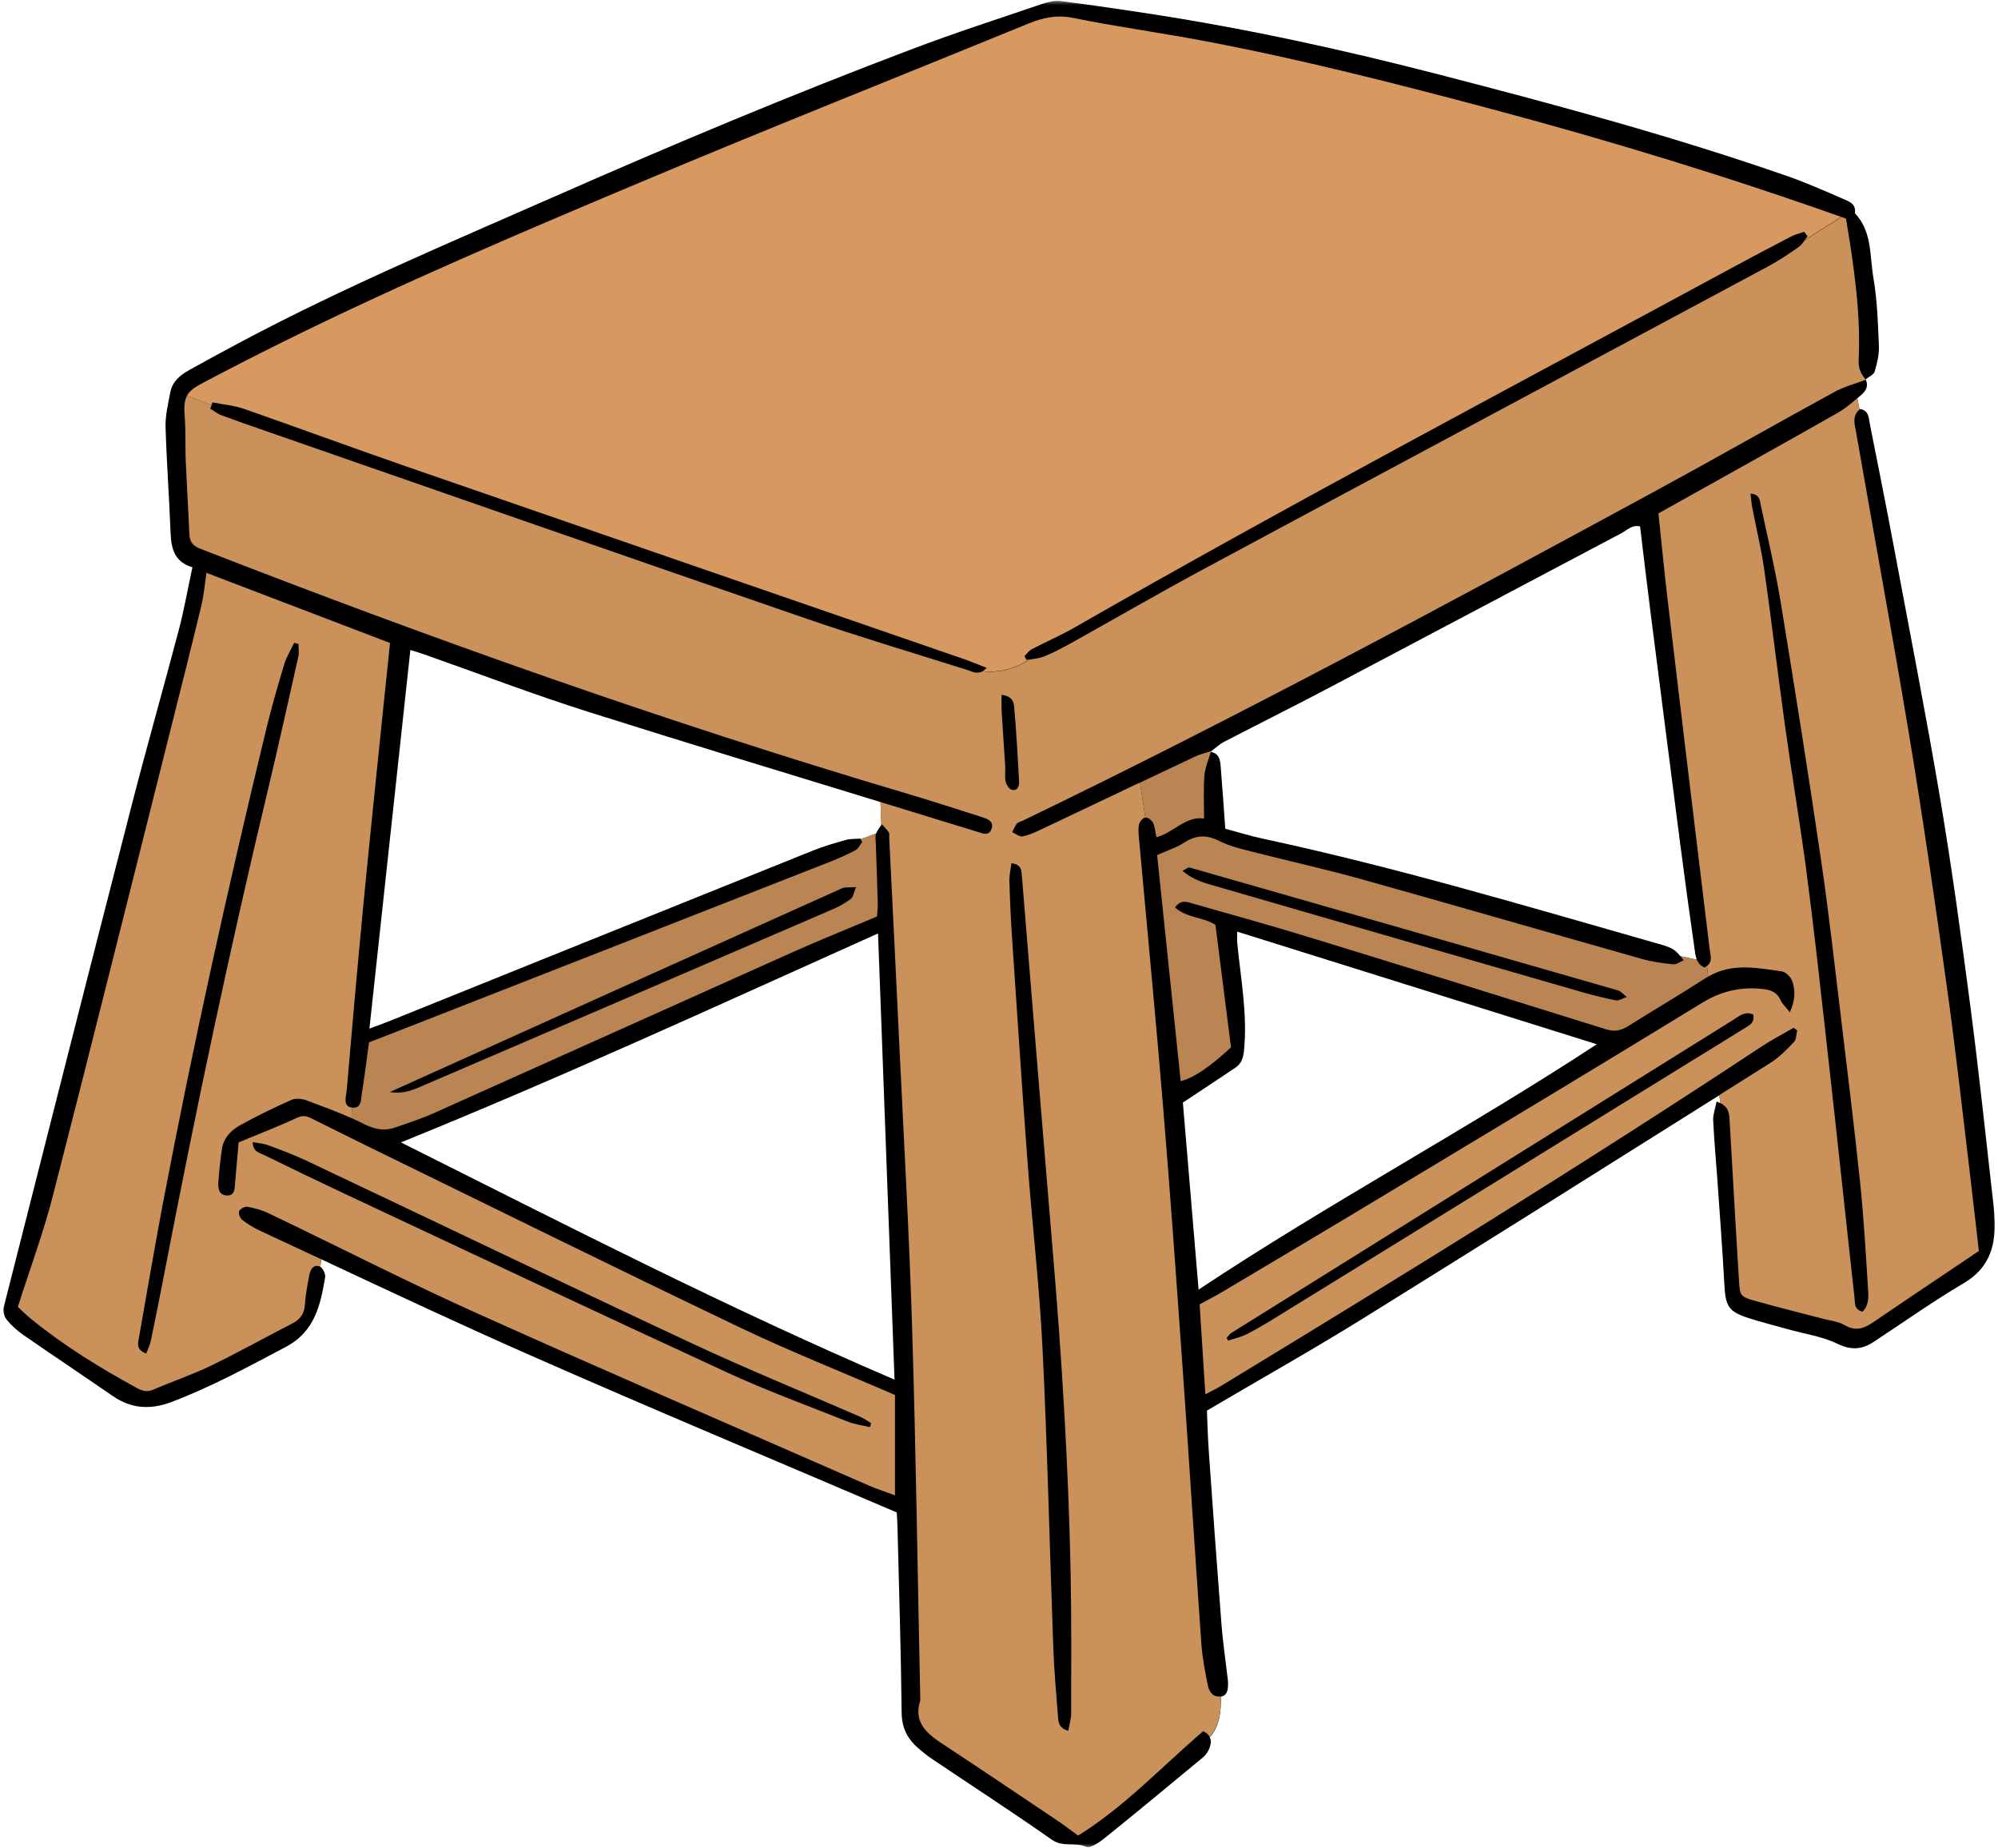 <svg width="200" height="185" viewBox="0 0 200 185" fill="none" xmlns="http://www.w3.org/2000/svg">
<mask id="mask0_317_103270" style="mask-type:luminance" maskUnits="userSpaceOnUse" x="0" y="0" width="200" height="185">
<path d="M0 0H200V185H0V0Z" fill="white"/>
</mask>
<g mask="url(#mask0_317_103270)">
<path d="M199.667 122.37C199.651 121.729 199.609 121.089 199.531 120.443C198.781 113.885 198.099 107.318 197.24 100.771C196.333 93.823 195.38 86.875 194.219 79.969C192.771 71.396 191.094 62.854 189.495 54.302C188.755 50.339 187.953 46.396 187.172 42.438C187.052 41.844 187.104 41.109 186.208 40.932C186.182 40.948 186.162 40.974 186.136 41L185.922 39.859C186.057 39.75 186.182 39.63 186.318 39.521C186.766 39.141 187.052 38.646 186.776 38.031C186.005 38.323 185.208 38.562 184.448 38.875C185.208 38.562 186.005 38.318 186.776 38.021C186.781 38.021 186.792 38.016 186.797 38.016C186.781 37.995 186.766 37.979 186.75 37.964C187.063 37.708 187.547 37.516 187.651 37.198C187.896 36.37 188.115 35.474 188.078 34.625C187.984 32.354 187.917 30.062 187.531 27.828C187.146 25.62 187.422 23.172 185.677 21.344C185.823 20.391 185.073 20.156 184.448 19.885C182.63 19.099 180.823 18.292 178.953 17.641C167.5 13.646 155.802 10.5 144.063 7.464C134.636 5.026 125.136 2.938 115.511 1.443C112.401 0.964 109.287 0.505 106.162 0.109C105.563 0.036 104.891 0.198 104.302 0.396C99.938 1.88 95.563 3.297 91.26 4.927C79.26 9.464 67.438 14.422 55.698 19.589C45.136 24.234 34.495 28.714 24.281 34.135C22.479 35.089 20.682 36.068 18.901 37.062C18.016 37.557 17.24 38.208 17.047 39.271C16.833 40.406 16.542 41.573 16.573 42.719C16.677 46.276 16.943 49.833 17.078 53.401C17.141 54.995 17.537 56.276 19.261 56.776C18.797 58.927 18.438 60.99 17.906 63.016C16.375 68.833 14.724 74.609 13.224 80.427C8.901 97.224 4.636 114.021 0.375 130.823C0.281 131.203 0.417 131.771 0.662 132.073C1.13 132.656 1.714 133.177 2.333 133.609C5.307 135.667 8.313 137.672 11.297 139.729C13.141 141.005 15.057 141.104 17.115 140.339C21.115 138.833 24.844 136.797 28.61 134.807C31.516 133.271 32.078 130.615 32.547 127.833C32.609 127.495 32.281 126.844 31.985 126.745C32.011 126.75 32.037 126.771 32.063 126.776C32.094 126.531 32.136 126.286 32.172 126.042C39.162 129.318 46.141 132.594 53.198 135.698C65.255 141.01 77.406 146.089 89.766 151.375C89.792 151.854 89.833 152.438 89.844 153.01C89.995 159.151 90.188 165.281 90.255 171.417C90.271 173.063 90.938 174.198 92.135 175.151C92.453 175.406 92.755 175.682 93.094 175.911C97.162 178.646 101.276 181.318 105.297 184.135C106.396 184.906 107.609 184.359 108.729 184.833C109.151 185.01 110.026 184.411 110.552 183.99C113.87 181.318 117.141 178.599 120.427 175.885C120.688 175.667 120.901 175.354 121.031 175.042C121.219 174.615 121.271 174.208 121.094 173.87C122.042 172.87 122.255 171.323 122.203 169.818C122.901 169.688 122.927 169.042 122.927 168.458C122.927 168.109 122.859 167.766 122.818 167.411C122.636 165.844 122.406 164.281 122.281 162.714C121.833 156.948 121.412 151.182 121.011 145.411C120.901 143.911 120.865 142.401 120.813 141.182C126.214 138 131.406 135.083 136.458 131.948C148.365 124.552 160.24 117.089 172.104 109.62L172.214 110.422C172.099 110.359 171.969 110.302 171.828 110.25C171.693 110.969 171.464 111.547 171.49 112.125C171.583 114.161 171.776 116.203 171.922 118.245C172.156 121.682 172.427 125.125 172.609 128.568C172.729 130.75 173.005 131.266 175.063 131.932C176.333 132.344 177.636 132.661 178.927 133.026C180.609 133.5 182.396 133.75 183.943 134.5C185.307 135.161 186.38 135.068 187.531 134.318C190.552 132.333 193.511 130.234 196.625 128.396C199 126.974 199.724 124.917 199.667 122.37ZM5.276 119.714C5.016 120.74 4.708 121.771 4.396 122.792C4.719 121.771 5.016 120.75 5.276 119.714ZM13.719 138.922C12.682 138.354 11.651 137.771 10.641 137.177C11.651 137.771 12.677 138.354 13.719 138.922C13.922 139.031 14.115 139.115 14.307 139.167C14.115 139.12 13.922 139.036 13.719 138.922ZM13.912 133.859C13.896 133.964 13.87 134.073 13.854 134.182C13.87 134.073 13.896 133.969 13.912 133.859C14.11 132.766 14.302 131.677 14.485 130.578C14.302 131.677 14.11 132.771 13.912 133.859ZM15.11 134.141C15.026 134.568 14.823 134.964 14.636 135.469C14.823 134.974 15.026 134.568 15.11 134.141ZM88.875 83.203C88.75 83.031 88.604 82.88 88.464 82.719C88.615 82.87 88.75 83.031 88.875 83.203ZM42.427 65.484C47.927 67.417 53.375 69.505 58.932 71.26C68.646 74.328 78.391 77.297 88.141 80.276L88.224 82.568C88.245 82.542 88.26 82.516 88.276 82.495C88.083 82.802 87.813 83.094 87.703 83.427C87.703 83.427 87.703 83.427 87.703 83.422L86.182 83.995C86.229 84.089 86.271 84.177 86.323 84.266C86.266 84.151 86.203 84.042 86.146 83.932C85.656 83.974 85.146 83.932 84.672 84.068C83.552 84.38 82.427 84.708 81.349 85.141C67.177 90.833 53.011 96.542 38.849 102.25C38.323 102.458 37.802 102.646 36.979 102.948C38.359 90.156 39.714 77.662 41.078 65.057C41.651 65.24 42.047 65.349 42.427 65.484ZM74.578 89.594C77.422 88.479 80.271 87.359 83.115 86.245C83.552 86.078 83.984 85.891 84.401 85.703C83.984 85.901 83.547 86.078 83.115 86.245C80.271 87.365 77.422 88.479 74.578 89.594ZM81.37 94.406C80.672 94.703 79.984 95.005 79.292 95.318C79.984 95.016 80.672 94.708 81.37 94.406ZM52.365 107.401C49.375 108.74 46.375 110.083 43.386 111.422C43.156 111.526 42.922 111.625 42.698 111.719C42.932 111.625 43.156 111.526 43.386 111.422C46.375 110.089 49.375 108.75 52.365 107.401ZM39.016 109.297C39.604 109.026 40.193 108.766 40.792 108.495C40.203 108.766 39.615 109.026 39.016 109.297ZM36.615 106.813C36.724 105.984 36.833 105.151 36.943 104.333C36.833 105.151 36.724 105.974 36.615 106.813ZM37.292 81.219C37.609 78.083 37.938 74.948 38.261 71.802C37.938 74.938 37.609 78.073 37.292 81.219ZM38.646 68.042C38.771 66.833 38.896 65.604 39.031 64.339C38.906 65.604 38.771 66.828 38.646 68.042ZM40.75 46.74C35.302 44.854 29.896 42.854 24.448 40.958C29.886 42.844 35.302 44.854 40.75 46.74ZM33.182 111.078C32.354 110.75 31.521 110.443 30.688 110.125C30.521 110.057 30.318 110.005 30.115 109.979C30.318 110.005 30.511 110.057 30.688 110.125C31.521 110.438 32.354 110.75 33.182 111.078ZM28.589 66.094C28.547 66.208 28.505 66.328 28.464 66.448C28.5 66.328 28.542 66.208 28.589 66.094ZM18.589 46.203C18.563 45.651 18.563 45.104 18.552 44.557C18.563 45.104 18.573 45.651 18.589 46.203ZM19.031 39.188C19.318 38.901 19.735 38.63 20.323 38.323C20.953 37.995 21.583 37.661 22.224 37.328C21.594 37.661 20.964 37.99 20.323 38.323C19.735 38.635 19.318 38.901 19.031 39.188ZM22.11 41.536C22.031 41.51 21.953 41.469 21.88 41.438C21.953 41.479 22.031 41.51 22.11 41.536ZM21.458 41.182C21.323 41.089 21.182 41 21.047 40.906C21.073 40.828 21.104 40.755 21.13 40.672C21.104 40.745 21.073 40.823 21.047 40.906C21.182 40.99 21.318 41.089 21.458 41.182ZM20.021 54.922C21.828 55.63 23.646 56.328 25.458 57.026C23.641 56.328 21.828 55.63 20.021 54.922ZM20.542 58.172C20.573 57.885 20.615 57.599 20.656 57.312C22.224 57.911 23.776 58.505 25.318 59.094C23.776 58.505 22.219 57.911 20.656 57.312C20.615 57.599 20.583 57.885 20.542 58.172ZM21.865 118.208C21.854 118.339 21.844 118.453 21.854 118.583C21.844 118.464 21.854 118.339 21.865 118.208C21.948 117.104 22.057 115.995 22.235 114.906C22.057 116 21.948 117.104 21.865 118.208ZM23.537 118.339C23.531 118.406 23.531 118.479 23.521 118.557C23.531 118.479 23.537 118.406 23.537 118.339C23.599 117.672 23.646 117.016 23.708 116.349C23.656 117.016 23.599 117.672 23.537 118.339ZM24.766 120.776C24.516 120.724 24.037 120.974 23.943 121.203C23.917 121.266 23.912 121.328 23.917 121.417C23.912 121.339 23.917 121.266 23.943 121.203C24.042 120.969 24.516 120.724 24.766 120.776C24.927 120.807 25.078 120.833 25.24 120.875C25.089 120.833 24.927 120.797 24.766 120.776ZM29.162 110.073C29.214 110.047 29.271 110.031 29.333 110.016C29.271 110.031 29.224 110.047 29.162 110.073C27.849 110.667 26.547 111.281 25.271 111.948C26.552 111.281 27.849 110.656 29.162 110.073ZM26.578 114.552C26.656 114.568 26.729 114.594 26.807 114.62C27.12 114.734 27.438 114.854 27.75 114.964C27.438 114.849 27.12 114.729 26.807 114.62C26.74 114.583 26.656 114.568 26.578 114.552ZM26.615 121.307C26.396 121.214 26.167 121.13 25.938 121.063C26.167 121.135 26.396 121.214 26.615 121.307ZM25.333 114.646C25.318 114.542 25.297 114.432 25.297 114.318C25.36 114.323 25.417 114.333 25.485 114.349C25.427 114.339 25.365 114.333 25.297 114.318C25.307 114.432 25.318 114.542 25.333 114.646ZM30.958 127.62C30.906 127.865 30.865 128.109 30.823 128.354C30.865 128.104 30.906 127.859 30.958 127.62C30.974 127.552 30.985 127.484 31.005 127.417C30.985 127.479 30.964 127.552 30.958 127.62ZM26.021 123.167C25.865 123.094 25.714 123.016 25.552 122.932C25.714 123.016 25.87 123.094 26.021 123.167C28.068 124.12 30.115 125.073 32.162 126.026C30.115 125.073 28.078 124.115 26.021 123.167ZM47.724 131.422C49.349 132.156 50.979 132.88 52.615 133.609C50.979 132.88 49.354 132.156 47.724 131.422ZM30.537 116.109C29.854 115.792 29.156 115.505 28.458 115.234C29.162 115.505 29.865 115.792 30.537 116.109ZM72.714 137.344C69.526 135.875 66.333 134.391 63.151 132.906C66.333 134.391 69.526 135.87 72.714 137.344C73.214 137.573 73.708 137.797 74.208 138.016C73.708 137.792 73.203 137.573 72.714 137.344ZM74.037 132.849C72.469 132.099 70.906 131.349 69.349 130.599C70.912 131.349 72.469 132.099 74.037 132.849C75.484 133.542 76.958 134.208 78.432 134.854C76.958 134.208 75.495 133.542 74.037 132.849ZM86.953 148.667C87.224 148.786 87.495 148.885 87.766 148.995C87.495 148.885 87.214 148.776 86.953 148.667ZM86.938 142.286C87.031 142.344 87.125 142.401 87.214 142.453C87.167 142.578 87.125 142.714 87.073 142.839C86.979 142.818 86.885 142.797 86.797 142.776C86.885 142.792 86.979 142.818 87.073 142.839C87.125 142.714 87.167 142.578 87.214 142.453C87.115 142.401 87.031 142.344 86.938 142.286ZM40.136 114.339C56.323 107.781 72 100.552 87.891 93.427C88.438 108.313 88.984 123.052 89.542 138.083C72.573 130.807 56.453 122.505 40.136 114.339ZM90.037 104.854C89.953 103.141 89.87 101.438 89.792 99.729C89.87 101.438 89.953 103.151 90.037 104.854C90.146 107.208 90.266 109.552 90.38 111.901C90.266 109.557 90.146 107.208 90.037 104.854ZM91.443 137.771C91.688 146.974 91.839 156.172 92.026 165.365C91.849 156.172 91.698 146.974 91.443 137.771ZM92.193 172.49C92.276 172.667 92.38 172.833 92.505 172.995C92.385 172.823 92.276 172.656 92.193 172.49ZM122.151 169.818C122.172 169.818 122.188 169.807 122.198 169.807C122.177 169.807 122.162 169.807 122.151 169.818C122.109 169.823 122.068 169.823 122.026 169.823C122.063 169.823 122.104 169.818 122.151 169.818ZM180.938 23.662C180.896 23.714 180.865 23.755 180.823 23.807C180.865 23.76 180.896 23.714 180.938 23.662ZM180.844 87.318C180.761 86.698 180.677 86.083 180.594 85.469C180.688 86.083 180.771 86.698 180.844 87.318ZM179.896 103.135C179.833 103.094 179.776 103.042 179.719 103C179.776 103.052 179.833 103.094 179.896 103.135ZM178.74 105.141C178.464 105.411 178.167 105.682 177.865 105.917C178.167 105.682 178.464 105.422 178.74 105.141ZM176.906 97.01C177.386 97.078 177.875 97.156 178.354 97.224C178.427 97.229 178.505 97.266 178.589 97.297C178.505 97.255 178.427 97.229 178.354 97.224C177.875 97.146 177.391 97.078 176.906 97.01ZM175.24 49.406C176.13 49.448 176.156 50.047 176.255 50.526C176.516 51.75 176.787 52.964 177.047 54.188C176.776 52.964 176.511 51.75 176.255 50.526C176.156 50.047 176.13 49.453 175.24 49.406ZM175.396 50.719C175.365 50.516 175.339 50.323 175.313 50.115C175.339 50.318 175.365 50.516 175.396 50.719ZM174.495 44.312C171.464 46 168.432 47.682 165.375 49.344C168.427 47.682 171.458 46 174.495 44.312ZM166.682 57.87C166.448 55.703 166.234 53.536 166 51.38C166.229 53.547 166.448 55.714 166.682 57.87ZM149.396 10.948C147.005 10.307 144.604 9.682 142.203 9.057C144.604 9.672 146.995 10.307 149.396 10.948ZM107.511 62.854C111.594 60.521 115.688 58.208 119.787 55.917C115.677 58.208 111.583 60.521 107.511 62.854ZM107.167 64.391C106.948 64.505 106.734 64.625 106.516 64.745C106.734 64.635 106.948 64.516 107.167 64.391ZM102.38 82.156C102.172 82.255 101.901 82.307 101.766 82.469C101.901 82.307 102.177 82.255 102.38 82.156ZM98.776 66.875C98.448 66.75 98.156 66.63 97.875 66.516C98.156 66.63 98.458 66.75 98.776 66.875ZM96.839 67.062C96.927 67.089 97.01 67.12 97.094 67.156C97.016 67.12 96.927 67.089 96.839 67.062ZM94.214 174.464C93.917 174.266 93.641 174.073 93.391 173.87C93.641 174.073 93.927 174.266 94.214 174.464C96.193 175.76 98.156 177.068 100.125 178.38C98.162 177.073 96.193 175.76 94.214 174.464ZM100.615 76.464C100.505 74.724 100.375 72.99 100.266 71.26C100.37 73 100.505 74.724 100.615 76.464ZM100.63 76.828C100.63 77.089 100.615 77.359 100.615 77.609C100.615 77.359 100.63 77.094 100.63 76.828ZM100.662 78.193C100.641 78.073 100.62 77.948 100.62 77.828C100.62 77.958 100.641 78.073 100.662 78.193C100.672 78.234 100.688 78.276 100.708 78.328C100.688 78.287 100.672 78.234 100.662 78.193ZM101.531 70.865C101.521 70.797 101.521 70.729 101.516 70.662C101.521 70.729 101.531 70.797 101.531 70.865C101.583 71.474 101.63 72.078 101.672 72.677C101.63 72.073 101.589 71.474 101.531 70.865ZM104.136 83.073C104.099 83.094 104.068 83.109 104.031 83.125C104.057 83.109 104.099 83.094 104.136 83.073C109.297 80.63 114.458 78.167 119.62 75.724C119.745 75.662 119.88 75.609 120.005 75.562C119.87 75.609 119.745 75.662 119.62 75.724C114.448 78.167 109.297 80.63 104.136 83.073ZM114.662 81.833C114.625 81.844 114.594 81.854 114.568 81.859C114.594 81.854 114.625 81.833 114.662 81.833C114.682 81.828 114.719 81.833 114.75 81.833C114.719 81.828 114.682 81.828 114.662 81.833ZM115.078 81.979C115.208 82.062 115.318 82.172 115.386 82.281C115.318 82.182 115.198 82.062 115.078 81.979ZM115.823 85.578C116.208 89.297 116.604 93.057 116.99 96.833C116.604 93.068 116.208 89.307 115.823 85.578ZM118.177 108.219C117.984 106.323 117.781 104.417 117.589 102.526C117.781 104.417 117.984 106.313 118.177 108.219ZM119.979 129.073C119.432 122.568 118.901 116.328 118.406 110.354C120.287 109.104 121.974 108 123.651 106.87C124.266 106.458 124.453 105.901 124.526 105.109C124.891 101.458 124.182 97.896 123.844 94.307C123.823 94.026 123.844 93.75 123.844 93.245C135.865 97.005 147.75 100.729 159.844 104.516C146.761 113.083 133.094 120.37 119.979 129.073ZM118.99 90.318C119.141 90.359 119.281 90.412 119.432 90.453C120.401 90.729 121.359 91 122.328 91.281C121.359 91.01 120.396 90.729 119.432 90.453C119.281 90.412 119.13 90.359 118.99 90.318ZM160.719 103.016C160.828 103.052 160.938 103.073 161.042 103.099C160.932 103.073 160.828 103.052 160.719 103.016ZM150.953 97.156C153.484 97.891 156.021 98.625 158.557 99.349C156.021 98.615 153.484 97.88 150.953 97.156ZM161.771 100.125C161.505 100.073 161.234 100.016 160.964 99.953C161.234 100.016 161.505 100.063 161.771 100.125C161.807 100.13 161.839 100.13 161.875 100.13C161.839 100.13 161.807 100.125 161.771 100.125ZM119.052 86.818C133.37 90.906 147.693 95.016 162 99.135C147.682 95.016 133.37 90.906 119.052 86.818ZM162.094 100.083C162.229 100.042 162.38 99.964 162.563 99.885C162.38 99.964 162.229 100.031 162.094 100.083ZM162.849 99.776C162.615 99.594 162.453 99.443 162.318 99.323C162.453 99.443 162.615 99.599 162.849 99.776ZM164.417 96C164.672 96.068 164.922 96.135 165.177 96.188C164.922 96.125 164.672 96.068 164.417 96ZM126.354 83.927C125.12 83.667 123.906 83.276 122.651 82.948C122.5 80.854 122.37 78.932 122.214 77.021C122.151 76.287 122.188 75.458 121.203 75.25C121.068 75.729 120.88 76.208 120.745 76.693C120.88 76.208 121.057 75.729 121.203 75.25C121.203 75.234 121.208 75.224 121.219 75.208C121.646 74.885 122.042 74.505 122.505 74.26C126.13 72.38 129.781 70.562 133.386 68.656C143.026 63.573 152.651 58.464 162.297 53.37C162.87 53.062 163.391 52.484 164.172 52.693C164.516 55.526 164.839 58.307 165.193 61.083C166.188 68.901 167.188 76.719 168.198 84.531C168.646 88.005 169.125 91.474 169.62 94.938C169.672 95.307 169.714 95.703 169.854 96.052L168.208 95.698C167.573 94.953 167.281 94.818 165.865 94.422C152.755 90.688 139.693 86.787 126.354 83.927ZM170.734 97.891C169.458 98.714 168.172 99.51 166.875 100.302C168.172 99.516 169.458 98.724 170.734 97.891C170.886 97.787 171.037 97.698 171.198 97.62C171.042 97.703 170.886 97.797 170.734 97.891ZM171.13 94.99C170.495 89.771 169.865 84.557 169.234 79.339C169.854 84.557 170.49 89.771 171.13 94.99C171.151 95.198 171.203 95.412 171.229 95.62C171.198 95.412 171.151 95.193 171.13 94.99ZM173.755 123.125C173.656 121.313 173.547 119.51 173.443 117.698C173.552 119.51 173.656 121.313 173.755 123.125ZM176.281 104.771C176.417 104.688 176.552 104.599 176.677 104.516C176.542 104.599 176.406 104.677 176.281 104.771ZM175.542 130.167C175.479 130.151 175.432 130.135 175.37 130.115C175.422 130.135 175.479 130.151 175.542 130.167C177.839 130.818 180.162 131.38 182.469 131.995C180.156 131.391 177.839 130.823 175.542 130.167ZM184.636 132.641C184.557 132.589 184.474 132.552 184.391 132.51C184.474 132.547 184.557 132.589 184.636 132.641ZM185.656 129.964C185.568 129.224 185.495 128.49 185.412 127.75C185.484 128.479 185.568 129.224 185.656 129.964ZM186.208 118.422C185.922 115.63 185.604 112.849 185.276 110.068C185.609 112.849 185.922 115.641 186.208 118.422C186.438 120.63 186.604 122.859 186.75 125.073C186.604 122.859 186.448 120.641 186.208 118.422ZM191.125 73.688C190.708 71.151 190.276 68.62 189.828 66.094C190.276 68.62 190.708 71.162 191.125 73.688ZM194.839 98.464C194.698 97.427 194.552 96.396 194.401 95.359C194.552 96.396 194.698 97.432 194.839 98.464C194.948 99.245 195.057 100.021 195.162 100.807C195.057 100.031 194.948 99.245 194.839 98.464Z" fill="black"/>
</g>
<path d="M21.172 40.542L18.713 39.599C18.974 39.125 19.463 38.766 20.312 38.318C22.838 36.984 25.38 35.677 27.942 34.406C40.016 28.411 52.422 23.156 64.833 17.937C77.463 12.625 90.198 7.583 102.88 2.385C104.359 1.781 105.734 1.453 107.39 1.786C111.729 2.672 116.125 3.266 120.479 4.088C130.219 5.927 139.812 8.385 149.385 10.937C161.224 14.094 172.932 17.677 184.312 21.713L180.651 24.016C180.745 23.891 180.838 23.771 180.932 23.651C180.818 23.5 180.703 23.349 180.594 23.198C180.13 23.364 179.64 23.484 179.213 23.713C177.302 24.708 175.39 25.708 173.495 26.739C151.443 38.672 129.26 50.375 107.5 62.839C106.135 63.62 104.687 64.24 103.297 64.969C103.005 65.12 102.792 65.432 102.552 65.661C102.62 65.786 102.677 65.922 102.745 66.052C102.854 66.026 102.969 66.005 103.078 65.99C101.708 66.859 100.057 67.391 98.354 67.172C98.489 67.104 98.625 66.995 98.776 66.849C97.911 66.516 97.245 66.229 96.562 65.99C77.963 59.568 59.344 53.156 40.75 46.714C35.302 44.828 29.896 42.828 24.448 40.932C23.437 40.578 22.333 40.484 21.265 40.271C21.229 40.38 21.208 40.469 21.172 40.542Z" fill="#D7995F"/>
<path d="M197.167 117.25C196.406 110.984 195.719 104.713 194.838 98.463C193.687 90.193 192.49 81.927 191.125 73.687C189.443 63.552 187.568 53.443 185.807 43.318C185.672 42.542 185.349 41.646 186.135 40.989L185.922 39.849C185.302 40.38 184.667 40.911 183.969 41.312C178.599 44.364 173.193 47.364 167.802 50.385C167.245 50.693 166.682 51.005 166.01 51.38C166.312 54.26 166.588 57.156 166.932 60.036C167.693 66.474 168.469 72.906 169.24 79.338C169.875 84.557 170.505 89.771 171.135 94.99C171.213 95.588 171.463 96.229 170.865 96.682L171 97.74C173.37 96.349 175.875 96.87 178.359 97.224C178.766 97.281 179.281 97.807 179.417 98.229C179.724 99.146 179.708 100.13 179.161 101.312C178.766 100.807 178.427 100.505 178.25 100.125C177.854 99.255 177.208 99.052 176.297 98.969C174.125 98.766 172.229 99.229 170.338 100.396C159.838 106.828 149.286 113.167 138.74 119.516C133.245 122.833 127.729 126.104 122.213 129.385C121.573 129.76 120.901 130.099 120.083 130.547C120.266 133.411 120.453 136.354 120.656 139.552C121.344 139.182 121.859 138.948 122.328 138.651C140.479 127.615 158.562 116.484 176.292 104.771C177.333 104.078 178.463 103.495 179.547 102.865C179.667 102.958 179.786 103.042 179.901 103.135C179.802 103.531 179.818 104.047 179.573 104.297C178.859 105.047 178.109 105.818 177.24 106.365C175.526 107.443 173.812 108.521 172.099 109.604L172.208 110.401C173.13 110.875 173.099 111.594 173.141 112.255C173.349 115.875 173.552 119.495 173.766 123.109C173.865 124.802 173.974 126.49 174.073 128.187C174.161 129.63 174.208 129.781 175.547 130.161C177.849 130.807 180.172 131.375 182.479 131.99C183.213 132.182 184.021 132.26 184.651 132.63C185.745 133.271 186.578 132.974 187.521 132.333C191.036 129.932 194.573 127.573 198.088 125.208C197.76 122.453 197.474 119.849 197.167 117.25ZM174.479 103.005C173 103.943 171.5 104.844 170.01 105.766C155.953 114.443 141.901 123.12 127.838 131.786C126.844 132.401 125.844 133 124.807 133.531C124.224 133.828 123.557 133.969 122.927 134.182C122.885 134.088 122.844 133.995 122.792 133.901C122.943 133.745 123.062 133.542 123.24 133.422C139.974 122.974 156.713 112.536 173.453 102.104C174.068 101.724 174.667 101.146 175.505 101.547C175.682 102.443 174.984 102.687 174.479 103.005ZM186.437 131.281C185.588 131.068 185.703 130.448 185.646 129.963C185.307 127.005 185.005 124.047 184.677 121.088C184.021 115.047 183.37 109.01 182.687 102.974C182.099 97.755 181.526 92.526 180.838 87.318C180.187 82.401 179.354 77.5 178.672 72.583C177.948 67.38 177.333 62.161 176.594 56.958C176.297 54.885 175.792 52.839 175.396 50.771C175.312 50.339 175.286 49.896 175.229 49.406C176.12 49.448 176.146 50.047 176.25 50.526C176.937 53.781 177.713 57.021 178.25 60.292C179.667 68.932 181.042 77.583 182.312 86.245C183.068 91.391 183.641 96.547 184.266 101.708C184.937 107.276 185.62 112.838 186.203 118.411C186.573 121.953 186.766 125.51 186.995 129.062C187.062 129.854 187.052 130.682 186.437 131.281ZM74.036 132.849C61.516 126.865 49.068 120.713 36.599 114.625C34.875 113.786 33.156 112.906 31.427 112.062C30.922 111.812 30.469 111.542 29.802 111.844C27.901 112.724 25.948 113.479 23.885 114.338C23.765 115.687 23.656 117.016 23.536 118.344C23.489 118.927 23.536 119.661 22.739 119.651C21.864 119.646 21.812 118.875 21.864 118.219C21.948 117.115 22.057 116 22.234 114.911C22.411 113.859 23.14 113.12 24.01 112.635C25.687 111.708 27.422 110.859 29.172 110.083C29.594 109.896 30.234 109.963 30.698 110.135C32.203 110.698 33.719 111.255 35.182 111.911L35.276 110.865C34.276 110.755 34.646 109.781 34.703 109.146C35.234 102.974 35.776 96.812 36.364 90.646C36.969 84.365 37.625 78.088 38.266 71.818C38.521 69.38 38.771 66.943 39.042 64.354C32.995 62.047 26.922 59.719 20.667 57.333C20.489 58.495 20.406 59.589 20.151 60.635C19.193 64.609 18.193 68.573 17.198 72.526C13.239 88.26 9.318 104.01 5.281 119.729C4.338 123.396 3.01 126.953 1.786 130.802C2.167 131.156 2.646 131.641 3.177 132.062C6.453 134.719 10.031 136.922 13.729 138.937C14.265 139.234 14.75 139.344 15.364 139.078C17.281 138.245 19.286 137.578 21.161 136.667C23.89 135.344 26.536 133.859 29.229 132.479C30.042 132.062 30.458 131.51 30.521 130.578C30.588 129.594 30.771 128.615 30.958 127.635C31.057 127.099 31.354 126.526 31.984 126.75C32.01 126.76 32.036 126.776 32.062 126.786C32.094 126.542 32.135 126.297 32.172 126.042C30.125 125.083 28.078 124.13 26.021 123.177C25.39 122.88 24.786 122.521 24.239 122.088C24.021 121.922 23.849 121.432 23.943 121.213C24.036 120.984 24.515 120.734 24.765 120.781C25.5 120.917 26.239 121.12 26.906 121.443C33.844 124.76 40.708 128.281 47.724 131.432C60.75 137.292 73.87 142.943 86.953 148.677C87.786 149.036 88.667 149.318 89.588 149.661C89.588 146.161 89.588 142.859 89.588 139.62C84.292 137.318 79.083 135.26 74.036 132.849ZM16.484 127.276C16.042 129.568 15.583 131.865 15.109 134.146C15.026 134.578 14.823 134.974 14.635 135.479C13.562 135.031 13.823 134.427 13.911 133.87C14.687 129.5 15.422 125.125 16.245 120.766C19.297 104.703 22.833 88.75 26.677 72.865C27.203 70.713 27.818 68.578 28.463 66.453C28.693 65.713 29.12 65.036 29.448 64.338C29.594 64.38 29.734 64.417 29.88 64.458C29.88 64.87 29.953 65.297 29.87 65.687C28.875 70.13 27.885 74.573 26.833 79C23 94.995 19.599 111.104 16.484 127.276ZM87.073 142.838C86.333 142.661 85.568 142.562 84.859 142.286C80.797 140.667 76.682 139.167 72.708 137.333C59.943 131.448 47.234 125.448 34.51 119.484C31.818 118.219 29.14 116.927 26.469 115.615C26 115.385 25.297 115.292 25.297 114.307C25.838 114.417 26.349 114.443 26.807 114.609C28.062 115.073 29.323 115.536 30.536 116.104C43.505 122.24 56.432 128.458 69.422 134.526C74.911 137.088 80.536 139.375 86.094 141.797C86.484 141.963 86.838 142.224 87.208 142.443C87.167 142.588 87.115 142.713 87.073 142.838ZM186.74 37.964C186.224 37.396 186.005 36.755 186.052 35.964C186.234 32.391 185.838 28.849 185.333 25.312C185.172 24.193 184.979 23.078 184.786 21.88C184.635 21.833 184.484 21.771 184.333 21.724L180.667 24.026C180.469 24.302 180.266 24.573 179.995 24.76C178.995 25.458 177.974 26.14 176.896 26.713C158.146 36.776 139.365 46.807 120.62 56.885C116.099 59.312 111.661 61.891 107.172 64.391C106.307 64.87 105.432 65.333 104.51 65.703C104.073 65.88 103.578 65.932 103.088 66.005C101.719 66.875 100.068 67.406 98.365 67.187C97.766 67.51 97.286 67.198 96.849 67.062C91.458 65.359 86.047 63.75 80.698 61.911C62.578 55.672 44.479 49.354 26.385 43.062C24.953 42.568 23.521 42.068 22.109 41.536C21.729 41.396 21.401 41.114 21.047 40.906C21.088 40.786 21.14 40.661 21.182 40.542L18.724 39.599C18.437 40.114 18.411 40.76 18.495 41.807C18.604 43.26 18.536 44.724 18.594 46.193C18.698 48.589 18.849 50.974 18.948 53.37C18.984 54.135 19.193 54.583 20.021 54.911C43.208 63.948 66.651 72.266 90.526 79.349C93.094 80.104 95.646 80.943 98.198 81.75C98.75 81.927 99.474 82.146 99.281 82.865C99.036 83.792 98.281 83.38 97.682 83.203C94.5 82.224 91.318 81.255 88.135 80.276L88.219 82.568C88.234 82.542 88.25 82.516 88.271 82.495C88.505 82.76 88.776 83.016 88.969 83.312C89.052 83.437 89 83.656 89.01 83.823C89.354 90.833 89.708 97.838 90.036 104.844C90.484 114.25 91.021 123.641 91.307 133.052C91.687 145.318 91.854 157.599 92.115 169.865C92.115 169.984 92.141 170.109 92.109 170.213C91.458 172.302 92.656 173.422 94.213 174.453C98.161 177.052 102.088 179.698 106.01 182.328C106.635 182.75 107.224 183.213 107.911 183.719C112.495 180.896 116.26 176.854 120.437 173.271C120.766 173.422 120.974 173.62 121.083 173.838C122.036 172.833 122.245 171.292 122.198 169.781C122.177 169.781 122.161 169.792 122.146 169.792C121.448 169.88 121.042 169.333 120.922 168.76C120.635 167.338 120.349 165.896 120.25 164.443C119.62 155.474 119.052 146.49 118.422 137.51C117.792 128.599 117.161 119.677 116.427 110.776C115.687 101.812 114.818 92.854 114.01 83.891C113.969 83.427 113.917 82.937 114.021 82.5C114.088 82.224 114.396 81.859 114.651 81.818L114.109 78.318C110.786 79.896 107.458 81.479 104.135 83.057C103.552 83.328 102.953 83.604 102.338 83.713C102.036 83.766 101.667 83.443 101.328 83.292C101.474 83.005 101.583 82.687 101.781 82.443C101.917 82.281 102.187 82.229 102.396 82.13C123.729 71.833 144.578 60.609 165.396 49.312C171.49 46 177.526 42.568 183.615 39.234C184.599 38.698 185.719 38.401 186.781 37.995C186.755 38.005 186.75 37.989 186.74 37.964ZM102.297 87.74C102.516 90.302 102.708 92.854 102.922 95.417C103.74 105.37 104.547 115.318 105.385 125.26C106.286 135.911 106.948 146.578 107.167 157.266C107.266 162 107.224 166.729 107.224 171.458C107.224 172.042 107.036 172.615 106.937 173.224C105.937 172.958 105.943 172.312 105.901 171.755C105.724 169.484 105.521 167.219 105.437 164.943C105.068 154.969 104.849 144.974 104.359 135.005C104.057 128.766 103.323 122.552 102.859 116.328C102.297 108.818 101.807 101.302 101.302 93.792C101.177 91.927 101.094 90.057 101.042 88.193C101.026 87.604 101.167 87.01 101.245 86.396C102.297 86.521 102.245 87.172 102.297 87.74ZM101.297 79.052C101.026 79 100.729 78.531 100.661 78.203C100.552 77.703 100.656 77.161 100.62 76.641C100.51 74.844 100.375 73.057 100.266 71.271C100.234 70.729 100.26 70.187 100.26 69.547C101.396 69.677 101.49 70.349 101.531 70.875C101.74 73.292 101.87 75.724 102.01 78.151C102.036 78.62 101.917 79.172 101.297 79.052Z" fill="#CB915A"/>
<path d="M170.614 96.833C170.208 96.651 169.989 96.37 169.854 96.052L168.208 95.698C168.307 95.818 168.417 95.948 168.542 96.104C168.161 96.26 167.812 96.547 167.5 96.516C166.463 96.406 165.417 96.271 164.417 95.995C155 93.328 145.599 90.604 136.172 87.963C132.635 86.979 129.052 86.193 125.495 85.281C124.307 84.979 123.088 84.703 122.01 84.151C120.703 83.495 119.646 83.599 118.463 84.375C117.75 84.844 116.89 85.104 115.828 85.578C116.604 93.026 117.396 100.615 118.187 108.208C119.443 107.917 121.125 106.776 123.224 104.828C122.703 100.729 122.187 96.693 121.667 92.568C120.484 91.776 118.802 91.901 117.625 90.823C118.219 89.974 118.844 90.281 119.427 90.443C123.292 91.547 127.161 92.609 131.005 93.792C140.917 96.828 150.818 99.906 160.713 103.005C161.594 103.286 162.255 103.161 163 102.688C165.573 101.068 168.187 99.542 170.734 97.891C170.818 97.828 170.911 97.787 170.995 97.74L170.859 96.682C170.781 96.734 170.708 96.792 170.614 96.833ZM161.771 100.125C160.687 99.912 159.609 99.651 158.547 99.349C146.354 95.833 134.172 92.318 121.984 88.776C120.792 88.427 119.515 88.156 118.375 87.156C118.76 86.963 118.937 86.792 119.047 86.818C133.359 90.906 147.687 95.016 161.989 99.135C162.234 99.203 162.422 99.458 162.844 99.787C162.338 99.953 162.026 100.177 161.771 100.125ZM36.479 112.521C37.557 113.057 38.526 113.219 39.614 112.833C40.875 112.375 42.156 111.979 43.38 111.432C55.354 106.078 67.307 100.682 79.281 95.328C82.047 94.088 84.859 92.963 87.781 91.734C87.807 91.344 87.875 90.891 87.864 90.443C87.812 88.453 87.739 86.474 87.672 84.484C87.661 84.13 87.588 83.755 87.687 83.438V83.427L86.161 84C86.213 84.094 86.255 84.188 86.307 84.271C86.088 84.552 85.937 84.927 85.651 85.083C84.833 85.521 83.974 85.901 83.104 86.245C68.562 91.953 54.016 97.646 39.469 103.344C38.656 103.667 37.838 103.979 36.937 104.323C36.708 105.969 36.516 107.635 36.239 109.297C36.125 109.922 36.255 110.969 35.26 110.859L35.166 111.901C35.614 112.099 36.052 112.302 36.479 112.521ZM84.271 88.912C84.599 88.755 85.026 88.844 85.692 88.792C85.458 89.338 85.406 89.787 85.161 89.974C84.614 90.385 83.989 90.729 83.349 91.01C69.708 96.896 56.057 102.771 42.401 108.63C41.443 109.047 40.448 109.526 39.026 109.297C54.281 102.417 69.271 95.646 84.271 88.912ZM114.651 81.833L114.109 78.333C115.948 77.469 117.781 76.588 119.62 75.724C120.125 75.484 120.687 75.359 121.229 75.172C121.229 75.182 121.229 75.193 121.219 75.193C121.203 75.198 121.187 75.213 121.167 75.224C121.177 75.224 121.193 75.234 121.203 75.234C120.974 76.031 120.63 76.828 120.562 77.635C120.453 79.021 120.526 80.417 120.526 81.927C118.667 81.651 117.463 83.359 115.755 83.797C115.635 83.234 115.609 82.745 115.417 82.338C115.297 82.088 114.885 81.792 114.661 81.828C114.661 81.833 114.651 81.833 114.651 81.833Z" fill="#BA8552"/>
</svg>

